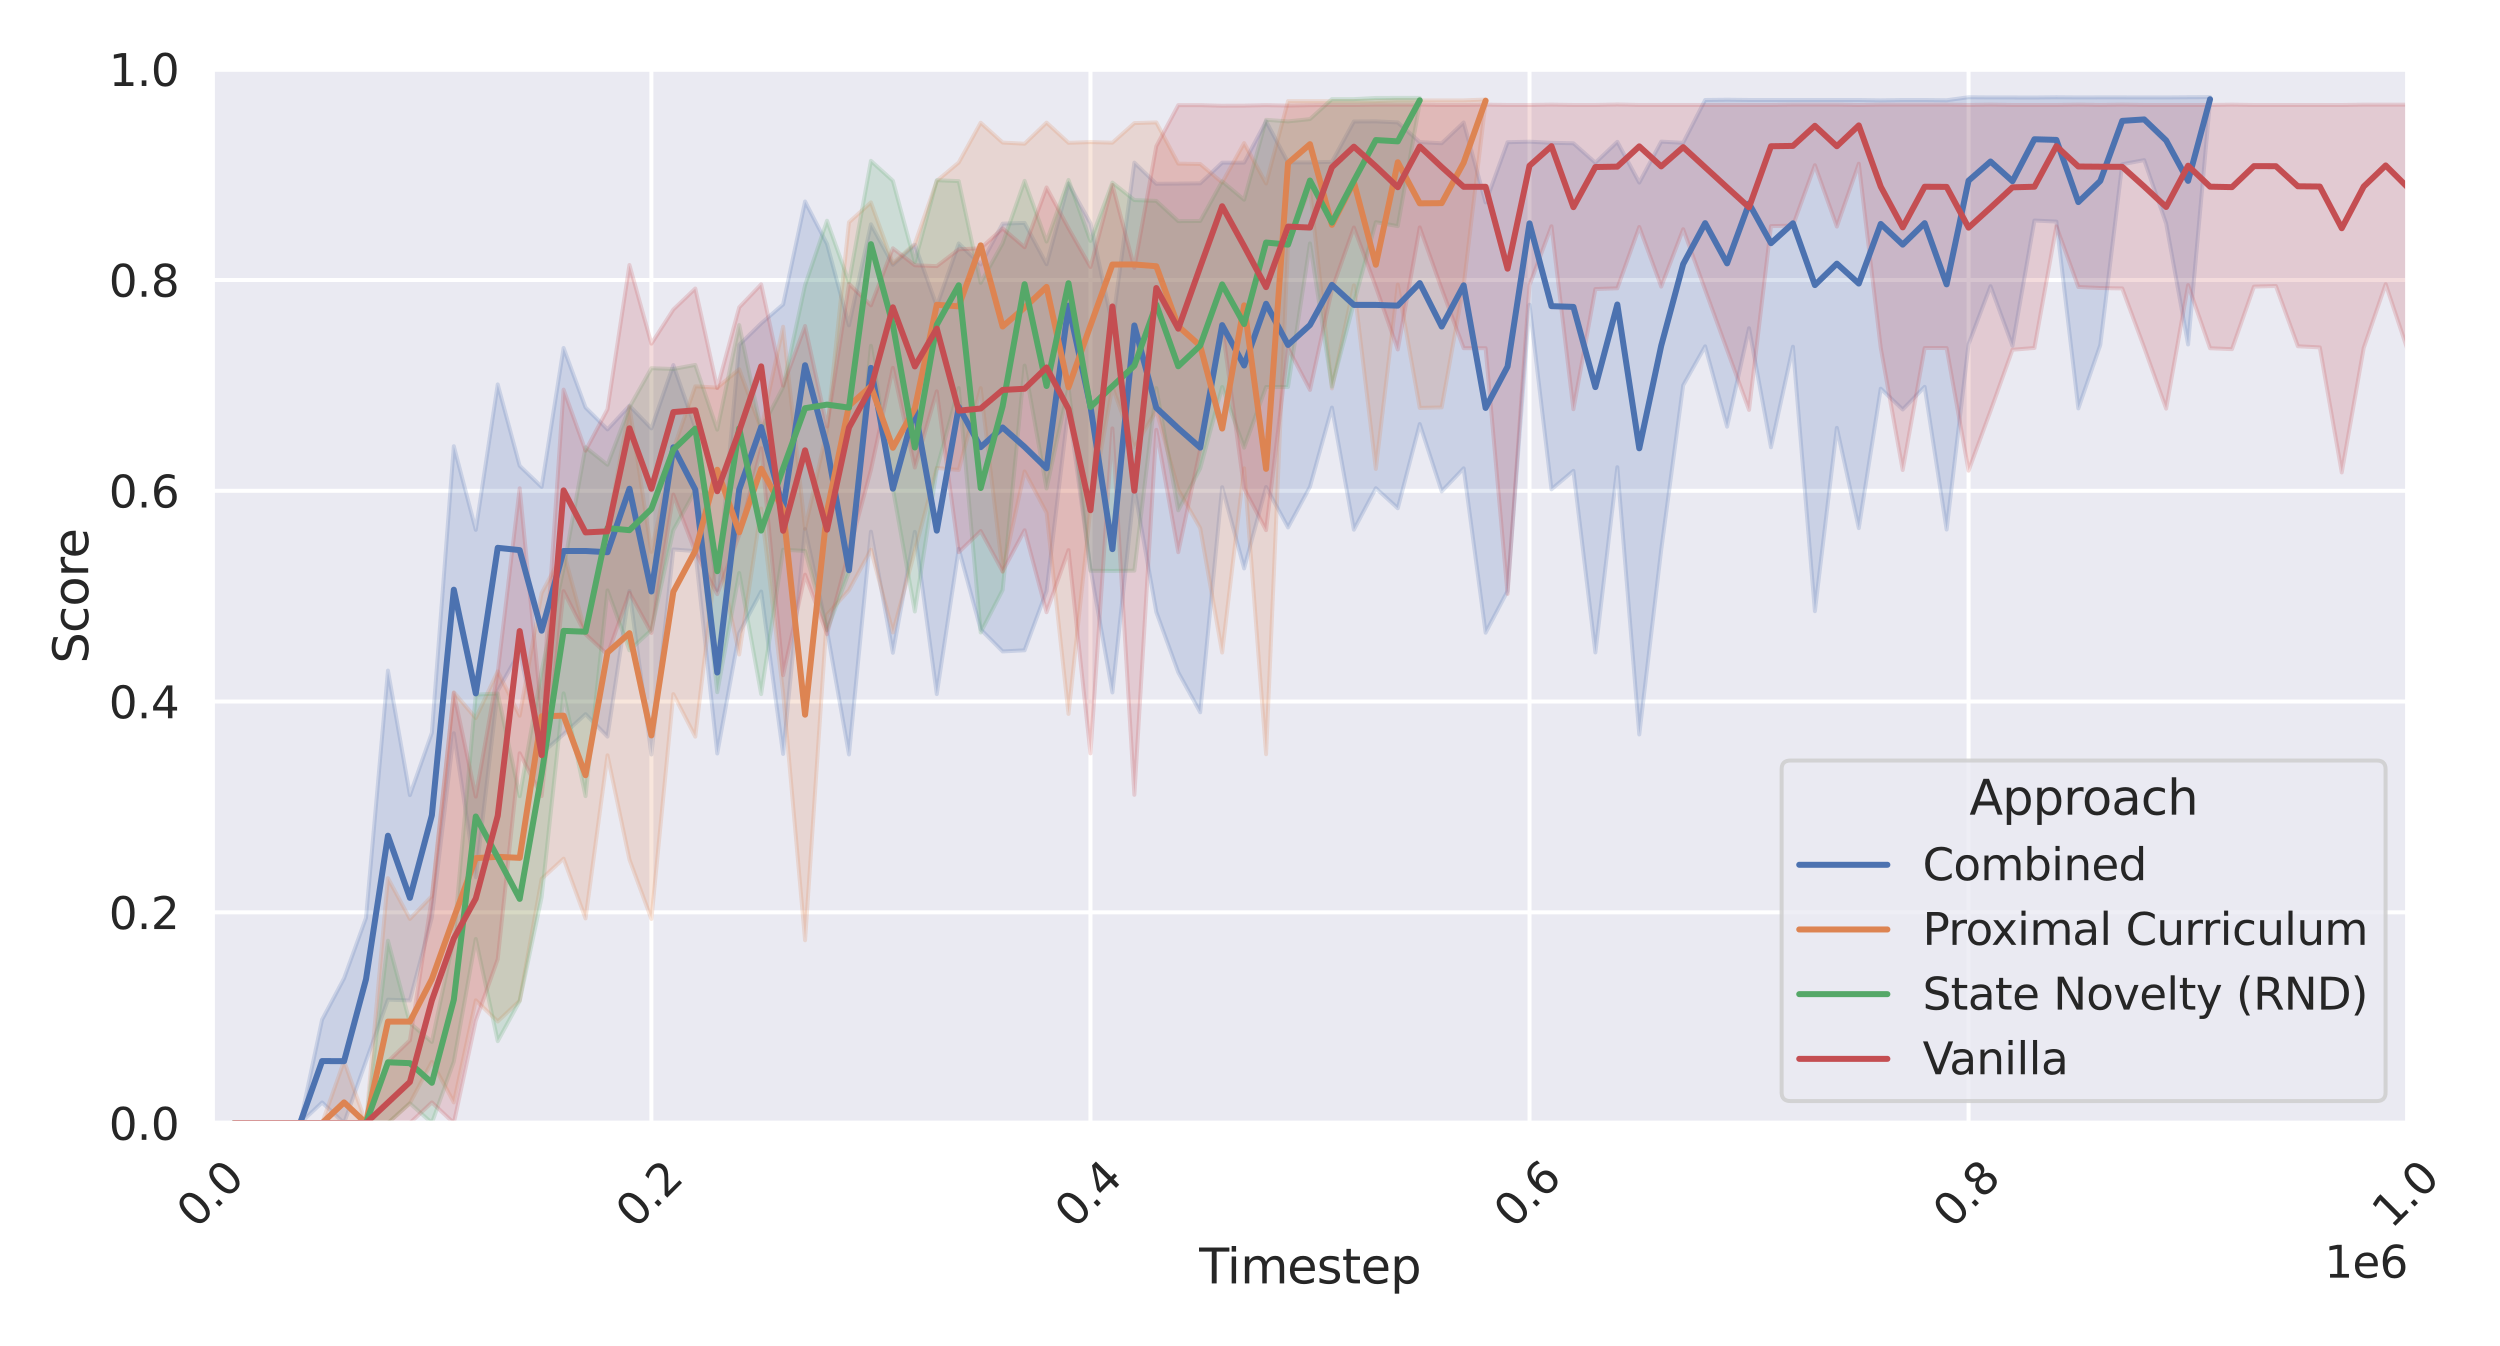 <?xml version="1.0" encoding="utf-8" standalone="no"?>
<!DOCTYPE svg PUBLIC "-//W3C//DTD SVG 1.1//EN"
  "http://www.w3.org/Graphics/SVG/1.1/DTD/svg11.dtd">
<svg xmlns:xlink="http://www.w3.org/1999/xlink" width="936pt" height="504pt" viewBox="0 0 936 504" xmlns="http://www.w3.org/2000/svg" version="1.1">
 <defs>
  <style type="text/css">*{stroke-linejoin: round; stroke-linecap: butt}</style>
 </defs>
 <g id="figure_1">
  <g id="patch_1">
   <path d="M 0 504 
L 936 504 
L 936 0 
L 0 0 
z
" style="fill: #ffffff"/>
  </g>
  <g id="axes_1">
   <g id="patch_2">
    <path d="M 79.5 420.488 
L 901.414 420.488 
L 901.414 25.92 
L 79.5 25.92 
z
" style="fill: #eaeaf2"/>
   </g>
   <g id="matplotlib.axis_1">
    <g id="xtick_1">
     <g id="line2d_1">
      <path d="M 79.5 420.488 
L 79.5 25.92 
" clip-path="url(#pef20a5afea)" style="fill: none; stroke: #ffffff; stroke-width: 1.5; stroke-linecap: round"/>
     </g>
     <g id="text_1">
      <!-- 0.0 -->
      <g style="fill: #262626" transform="translate(73.442 460.407) rotate(-45) scale(0.165 -0.165)">
       <defs>
        <path id="DejaVuSans-30" d="M 2034 4250 
Q 1547 4250 1301 3770 
Q 1056 3291 1056 2328 
Q 1056 1369 1301 889 
Q 1547 409 2034 409 
Q 2525 409 2770 889 
Q 3016 1369 3016 2328 
Q 3016 3291 2770 3770 
Q 2525 4250 2034 4250 
z
M 2034 4750 
Q 2819 4750 3233 4129 
Q 3647 3509 3647 2328 
Q 3647 1150 3233 529 
Q 2819 -91 2034 -91 
Q 1250 -91 836 529 
Q 422 1150 422 2328 
Q 422 3509 836 4129 
Q 1250 4750 2034 4750 
z
" transform="scale(0.016)"/>
        <path id="DejaVuSans-2e" d="M 684 794 
L 1344 794 
L 1344 0 
L 684 0 
L 684 794 
z
" transform="scale(0.016)"/>
       </defs>
       <use xlink:href="#DejaVuSans-30"/>
       <use xlink:href="#DejaVuSans-2e" x="63.623"/>
       <use xlink:href="#DejaVuSans-30" x="95.41"/>
      </g>
     </g>
    </g>
    <g id="xtick_2">
     <g id="line2d_2">
      <path d="M 243.883 420.488 
L 243.883 25.92 
" clip-path="url(#pef20a5afea)" style="fill: none; stroke: #ffffff; stroke-width: 1.5; stroke-linecap: round"/>
     </g>
     <g id="text_2">
      <!-- 0.2 -->
      <g style="fill: #262626" transform="translate(237.825 460.407) rotate(-45) scale(0.165 -0.165)">
       <defs>
        <path id="DejaVuSans-32" d="M 1228 531 
L 3431 531 
L 3431 0 
L 469 0 
L 469 531 
Q 828 903 1448 1529 
Q 2069 2156 2228 2338 
Q 2531 2678 2651 2914 
Q 2772 3150 2772 3378 
Q 2772 3750 2511 3984 
Q 2250 4219 1831 4219 
Q 1534 4219 1204 4116 
Q 875 4013 500 3803 
L 500 4441 
Q 881 4594 1212 4672 
Q 1544 4750 1819 4750 
Q 2544 4750 2975 4387 
Q 3406 4025 3406 3419 
Q 3406 3131 3298 2873 
Q 3191 2616 2906 2266 
Q 2828 2175 2409 1742 
Q 1991 1309 1228 531 
z
" transform="scale(0.016)"/>
       </defs>
       <use xlink:href="#DejaVuSans-30"/>
       <use xlink:href="#DejaVuSans-2e" x="63.623"/>
       <use xlink:href="#DejaVuSans-32" x="95.41"/>
      </g>
     </g>
    </g>
    <g id="xtick_3">
     <g id="line2d_3">
      <path d="M 408.266 420.488 
L 408.266 25.92 
" clip-path="url(#pef20a5afea)" style="fill: none; stroke: #ffffff; stroke-width: 1.5; stroke-linecap: round"/>
     </g>
     <g id="text_3">
      <!-- 0.4 -->
      <g style="fill: #262626" transform="translate(402.208 460.407) rotate(-45) scale(0.165 -0.165)">
       <defs>
        <path id="DejaVuSans-34" d="M 2419 4116 
L 825 1625 
L 2419 1625 
L 2419 4116 
z
M 2253 4666 
L 3047 4666 
L 3047 1625 
L 3713 1625 
L 3713 1100 
L 3047 1100 
L 3047 0 
L 2419 0 
L 2419 1100 
L 313 1100 
L 313 1709 
L 2253 4666 
z
" transform="scale(0.016)"/>
       </defs>
       <use xlink:href="#DejaVuSans-30"/>
       <use xlink:href="#DejaVuSans-2e" x="63.623"/>
       <use xlink:href="#DejaVuSans-34" x="95.41"/>
      </g>
     </g>
    </g>
    <g id="xtick_4">
     <g id="line2d_4">
      <path d="M 572.648 420.488 
L 572.648 25.92 
" clip-path="url(#pef20a5afea)" style="fill: none; stroke: #ffffff; stroke-width: 1.5; stroke-linecap: round"/>
     </g>
     <g id="text_4">
      <!-- 0.6 -->
      <g style="fill: #262626" transform="translate(566.59 460.407) rotate(-45) scale(0.165 -0.165)">
       <defs>
        <path id="DejaVuSans-36" d="M 2113 2584 
Q 1688 2584 1439 2293 
Q 1191 2003 1191 1497 
Q 1191 994 1439 701 
Q 1688 409 2113 409 
Q 2538 409 2786 701 
Q 3034 994 3034 1497 
Q 3034 2003 2786 2293 
Q 2538 2584 2113 2584 
z
M 3366 4563 
L 3366 3988 
Q 3128 4100 2886 4159 
Q 2644 4219 2406 4219 
Q 1781 4219 1451 3797 
Q 1122 3375 1075 2522 
Q 1259 2794 1537 2939 
Q 1816 3084 2150 3084 
Q 2853 3084 3261 2657 
Q 3669 2231 3669 1497 
Q 3669 778 3244 343 
Q 2819 -91 2113 -91 
Q 1303 -91 875 529 
Q 447 1150 447 2328 
Q 447 3434 972 4092 
Q 1497 4750 2381 4750 
Q 2619 4750 2861 4703 
Q 3103 4656 3366 4563 
z
" transform="scale(0.016)"/>
       </defs>
       <use xlink:href="#DejaVuSans-30"/>
       <use xlink:href="#DejaVuSans-2e" x="63.623"/>
       <use xlink:href="#DejaVuSans-36" x="95.41"/>
      </g>
     </g>
    </g>
    <g id="xtick_5">
     <g id="line2d_5">
      <path d="M 737.031 420.488 
L 737.031 25.92 
" clip-path="url(#pef20a5afea)" style="fill: none; stroke: #ffffff; stroke-width: 1.5; stroke-linecap: round"/>
     </g>
     <g id="text_5">
      <!-- 0.8 -->
      <g style="fill: #262626" transform="translate(730.973 460.407) rotate(-45) scale(0.165 -0.165)">
       <defs>
        <path id="DejaVuSans-38" d="M 2034 2216 
Q 1584 2216 1326 1975 
Q 1069 1734 1069 1313 
Q 1069 891 1326 650 
Q 1584 409 2034 409 
Q 2484 409 2743 651 
Q 3003 894 3003 1313 
Q 3003 1734 2745 1975 
Q 2488 2216 2034 2216 
z
M 1403 2484 
Q 997 2584 770 2862 
Q 544 3141 544 3541 
Q 544 4100 942 4425 
Q 1341 4750 2034 4750 
Q 2731 4750 3128 4425 
Q 3525 4100 3525 3541 
Q 3525 3141 3298 2862 
Q 3072 2584 2669 2484 
Q 3125 2378 3379 2068 
Q 3634 1759 3634 1313 
Q 3634 634 3220 271 
Q 2806 -91 2034 -91 
Q 1263 -91 848 271 
Q 434 634 434 1313 
Q 434 1759 690 2068 
Q 947 2378 1403 2484 
z
M 1172 3481 
Q 1172 3119 1398 2916 
Q 1625 2713 2034 2713 
Q 2441 2713 2670 2916 
Q 2900 3119 2900 3481 
Q 2900 3844 2670 4047 
Q 2441 4250 2034 4250 
Q 1625 4250 1398 4047 
Q 1172 3844 1172 3481 
z
" transform="scale(0.016)"/>
       </defs>
       <use xlink:href="#DejaVuSans-30"/>
       <use xlink:href="#DejaVuSans-2e" x="63.623"/>
       <use xlink:href="#DejaVuSans-38" x="95.41"/>
      </g>
     </g>
    </g>
    <g id="xtick_6">
     <g id="line2d_6">
      <path d="M 901.414 420.488 
L 901.414 25.92 
" clip-path="url(#pef20a5afea)" style="fill: none; stroke: #ffffff; stroke-width: 1.5; stroke-linecap: round"/>
     </g>
     <g id="text_6">
      <!-- 1.0 -->
      <g style="fill: #262626" transform="translate(895.356 460.407) rotate(-45) scale(0.165 -0.165)">
       <defs>
        <path id="DejaVuSans-31" d="M 794 531 
L 1825 531 
L 1825 4091 
L 703 3866 
L 703 4441 
L 1819 4666 
L 2450 4666 
L 2450 531 
L 3481 531 
L 3481 0 
L 794 0 
L 794 531 
z
" transform="scale(0.016)"/>
       </defs>
       <use xlink:href="#DejaVuSans-31"/>
       <use xlink:href="#DejaVuSans-2e" x="63.623"/>
       <use xlink:href="#DejaVuSans-30" x="95.41"/>
      </g>
     </g>
    </g>
    <g id="text_7">
     <!-- Timestep -->
     <g style="fill: #262626" transform="translate(448.968 480.511) scale(0.18 -0.18)">
      <defs>
       <path id="DejaVuSans-54" d="M -19 4666 
L 3928 4666 
L 3928 4134 
L 2272 4134 
L 2272 0 
L 1638 0 
L 1638 4134 
L -19 4134 
L -19 4666 
z
" transform="scale(0.016)"/>
       <path id="DejaVuSans-69" d="M 603 3500 
L 1178 3500 
L 1178 0 
L 603 0 
L 603 3500 
z
M 603 4863 
L 1178 4863 
L 1178 4134 
L 603 4134 
L 603 4863 
z
" transform="scale(0.016)"/>
       <path id="DejaVuSans-6d" d="M 3328 2828 
Q 3544 3216 3844 3400 
Q 4144 3584 4550 3584 
Q 5097 3584 5394 3201 
Q 5691 2819 5691 2113 
L 5691 0 
L 5113 0 
L 5113 2094 
Q 5113 2597 4934 2840 
Q 4756 3084 4391 3084 
Q 3944 3084 3684 2787 
Q 3425 2491 3425 1978 
L 3425 0 
L 2847 0 
L 2847 2094 
Q 2847 2600 2669 2842 
Q 2491 3084 2119 3084 
Q 1678 3084 1418 2786 
Q 1159 2488 1159 1978 
L 1159 0 
L 581 0 
L 581 3500 
L 1159 3500 
L 1159 2956 
Q 1356 3278 1631 3431 
Q 1906 3584 2284 3584 
Q 2666 3584 2933 3390 
Q 3200 3197 3328 2828 
z
" transform="scale(0.016)"/>
       <path id="DejaVuSans-65" d="M 3597 1894 
L 3597 1613 
L 953 1613 
Q 991 1019 1311 708 
Q 1631 397 2203 397 
Q 2534 397 2845 478 
Q 3156 559 3463 722 
L 3463 178 
Q 3153 47 2828 -22 
Q 2503 -91 2169 -91 
Q 1331 -91 842 396 
Q 353 884 353 1716 
Q 353 2575 817 3079 
Q 1281 3584 2069 3584 
Q 2775 3584 3186 3129 
Q 3597 2675 3597 1894 
z
M 3022 2063 
Q 3016 2534 2758 2815 
Q 2500 3097 2075 3097 
Q 1594 3097 1305 2825 
Q 1016 2553 972 2059 
L 3022 2063 
z
" transform="scale(0.016)"/>
       <path id="DejaVuSans-73" d="M 2834 3397 
L 2834 2853 
Q 2591 2978 2328 3040 
Q 2066 3103 1784 3103 
Q 1356 3103 1142 2972 
Q 928 2841 928 2578 
Q 928 2378 1081 2264 
Q 1234 2150 1697 2047 
L 1894 2003 
Q 2506 1872 2764 1633 
Q 3022 1394 3022 966 
Q 3022 478 2636 193 
Q 2250 -91 1575 -91 
Q 1294 -91 989 -36 
Q 684 19 347 128 
L 347 722 
Q 666 556 975 473 
Q 1284 391 1588 391 
Q 1994 391 2212 530 
Q 2431 669 2431 922 
Q 2431 1156 2273 1281 
Q 2116 1406 1581 1522 
L 1381 1569 
Q 847 1681 609 1914 
Q 372 2147 372 2553 
Q 372 3047 722 3315 
Q 1072 3584 1716 3584 
Q 2034 3584 2315 3537 
Q 2597 3491 2834 3397 
z
" transform="scale(0.016)"/>
       <path id="DejaVuSans-74" d="M 1172 4494 
L 1172 3500 
L 2356 3500 
L 2356 3053 
L 1172 3053 
L 1172 1153 
Q 1172 725 1289 603 
Q 1406 481 1766 481 
L 2356 481 
L 2356 0 
L 1766 0 
Q 1100 0 847 248 
Q 594 497 594 1153 
L 594 3053 
L 172 3053 
L 172 3500 
L 594 3500 
L 594 4494 
L 1172 4494 
z
" transform="scale(0.016)"/>
       <path id="DejaVuSans-70" d="M 1159 525 
L 1159 -1331 
L 581 -1331 
L 581 3500 
L 1159 3500 
L 1159 2969 
Q 1341 3281 1617 3432 
Q 1894 3584 2278 3584 
Q 2916 3584 3314 3078 
Q 3713 2572 3713 1747 
Q 3713 922 3314 415 
Q 2916 -91 2278 -91 
Q 1894 -91 1617 61 
Q 1341 213 1159 525 
z
M 3116 1747 
Q 3116 2381 2855 2742 
Q 2594 3103 2138 3103 
Q 1681 3103 1420 2742 
Q 1159 2381 1159 1747 
Q 1159 1113 1420 752 
Q 1681 391 2138 391 
Q 2594 391 2855 752 
Q 3116 1113 3116 1747 
z
" transform="scale(0.016)"/>
      </defs>
      <use xlink:href="#DejaVuSans-54"/>
      <use xlink:href="#DejaVuSans-69" x="57.959"/>
      <use xlink:href="#DejaVuSans-6d" x="85.742"/>
      <use xlink:href="#DejaVuSans-65" x="183.154"/>
      <use xlink:href="#DejaVuSans-73" x="244.678"/>
      <use xlink:href="#DejaVuSans-74" x="296.777"/>
      <use xlink:href="#DejaVuSans-65" x="335.986"/>
      <use xlink:href="#DejaVuSans-70" x="397.51"/>
     </g>
    </g>
    <g id="text_8">
     <!-- 1e6 -->
     <g style="fill: #262626" transform="translate(870.265 478.371) scale(0.165 -0.165)">
      <use xlink:href="#DejaVuSans-31"/>
      <use xlink:href="#DejaVuSans-65" x="63.623"/>
      <use xlink:href="#DejaVuSans-36" x="125.146"/>
     </g>
    </g>
   </g>
   <g id="matplotlib.axis_2">
    <g id="ytick_1">
     <g id="line2d_7">
      <path d="M 79.5 420.488 
L 901.414 420.488 
" clip-path="url(#pef20a5afea)" style="fill: none; stroke: #ffffff; stroke-width: 1.5; stroke-linecap: round"/>
     </g>
     <g id="text_9">
      <!-- 0.0 -->
      <g style="fill: #262626" transform="translate(40.76 426.756) scale(0.165 -0.165)">
       <use xlink:href="#DejaVuSans-30"/>
       <use xlink:href="#DejaVuSans-2e" x="63.623"/>
       <use xlink:href="#DejaVuSans-30" x="95.41"/>
      </g>
     </g>
    </g>
    <g id="ytick_2">
     <g id="line2d_8">
      <path d="M 79.5 341.574 
L 901.414 341.574 
" clip-path="url(#pef20a5afea)" style="fill: none; stroke: #ffffff; stroke-width: 1.5; stroke-linecap: round"/>
     </g>
     <g id="text_10">
      <!-- 0.2 -->
      <g style="fill: #262626" transform="translate(40.76 347.843) scale(0.165 -0.165)">
       <use xlink:href="#DejaVuSans-30"/>
       <use xlink:href="#DejaVuSans-2e" x="63.623"/>
       <use xlink:href="#DejaVuSans-32" x="95.41"/>
      </g>
     </g>
    </g>
    <g id="ytick_3">
     <g id="line2d_9">
      <path d="M 79.5 262.661 
L 901.414 262.661 
" clip-path="url(#pef20a5afea)" style="fill: none; stroke: #ffffff; stroke-width: 1.5; stroke-linecap: round"/>
     </g>
     <g id="text_11">
      <!-- 0.4 -->
      <g style="fill: #262626" transform="translate(40.76 268.929) scale(0.165 -0.165)">
       <use xlink:href="#DejaVuSans-30"/>
       <use xlink:href="#DejaVuSans-2e" x="63.623"/>
       <use xlink:href="#DejaVuSans-34" x="95.41"/>
      </g>
     </g>
    </g>
    <g id="ytick_4">
     <g id="line2d_10">
      <path d="M 79.5 183.747 
L 901.414 183.747 
" clip-path="url(#pef20a5afea)" style="fill: none; stroke: #ffffff; stroke-width: 1.5; stroke-linecap: round"/>
     </g>
     <g id="text_12">
      <!-- 0.6 -->
      <g style="fill: #262626" transform="translate(40.76 190.016) scale(0.165 -0.165)">
       <use xlink:href="#DejaVuSans-30"/>
       <use xlink:href="#DejaVuSans-2e" x="63.623"/>
       <use xlink:href="#DejaVuSans-36" x="95.41"/>
      </g>
     </g>
    </g>
    <g id="ytick_5">
     <g id="line2d_11">
      <path d="M 79.5 104.834 
L 901.414 104.834 
" clip-path="url(#pef20a5afea)" style="fill: none; stroke: #ffffff; stroke-width: 1.5; stroke-linecap: round"/>
     </g>
     <g id="text_13">
      <!-- 0.8 -->
      <g style="fill: #262626" transform="translate(40.76 111.102) scale(0.165 -0.165)">
       <use xlink:href="#DejaVuSans-30"/>
       <use xlink:href="#DejaVuSans-2e" x="63.623"/>
       <use xlink:href="#DejaVuSans-38" x="95.41"/>
      </g>
     </g>
    </g>
    <g id="ytick_6">
     <g id="line2d_12">
      <path d="M 79.5 25.92 
L 901.414 25.92 
" clip-path="url(#pef20a5afea)" style="fill: none; stroke: #ffffff; stroke-width: 1.5; stroke-linecap: round"/>
     </g>
     <g id="text_14">
      <!-- 1.0 -->
      <g style="fill: #262626" transform="translate(40.76 32.189) scale(0.165 -0.165)">
       <use xlink:href="#DejaVuSans-31"/>
       <use xlink:href="#DejaVuSans-2e" x="63.623"/>
       <use xlink:href="#DejaVuSans-30" x="95.41"/>
      </g>
     </g>
    </g>
    <g id="text_15">
     <!-- Score -->
     <g style="fill: #262626" transform="translate(33.016 248.408) rotate(-90) scale(0.18 -0.18)">
      <defs>
       <path id="DejaVuSans-53" d="M 3425 4513 
L 3425 3897 
Q 3066 4069 2747 4153 
Q 2428 4238 2131 4238 
Q 1616 4238 1336 4038 
Q 1056 3838 1056 3469 
Q 1056 3159 1242 3001 
Q 1428 2844 1947 2747 
L 2328 2669 
Q 3034 2534 3370 2195 
Q 3706 1856 3706 1288 
Q 3706 609 3251 259 
Q 2797 -91 1919 -91 
Q 1588 -91 1214 -16 
Q 841 59 441 206 
L 441 856 
Q 825 641 1194 531 
Q 1563 422 1919 422 
Q 2459 422 2753 634 
Q 3047 847 3047 1241 
Q 3047 1584 2836 1778 
Q 2625 1972 2144 2069 
L 1759 2144 
Q 1053 2284 737 2584 
Q 422 2884 422 3419 
Q 422 4038 858 4394 
Q 1294 4750 2059 4750 
Q 2388 4750 2728 4690 
Q 3069 4631 3425 4513 
z
" transform="scale(0.016)"/>
       <path id="DejaVuSans-63" d="M 3122 3366 
L 3122 2828 
Q 2878 2963 2633 3030 
Q 2388 3097 2138 3097 
Q 1578 3097 1268 2742 
Q 959 2388 959 1747 
Q 959 1106 1268 751 
Q 1578 397 2138 397 
Q 2388 397 2633 464 
Q 2878 531 3122 666 
L 3122 134 
Q 2881 22 2623 -34 
Q 2366 -91 2075 -91 
Q 1284 -91 818 406 
Q 353 903 353 1747 
Q 353 2603 823 3093 
Q 1294 3584 2113 3584 
Q 2378 3584 2631 3529 
Q 2884 3475 3122 3366 
z
" transform="scale(0.016)"/>
       <path id="DejaVuSans-6f" d="M 1959 3097 
Q 1497 3097 1228 2736 
Q 959 2375 959 1747 
Q 959 1119 1226 758 
Q 1494 397 1959 397 
Q 2419 397 2687 759 
Q 2956 1122 2956 1747 
Q 2956 2369 2687 2733 
Q 2419 3097 1959 3097 
z
M 1959 3584 
Q 2709 3584 3137 3096 
Q 3566 2609 3566 1747 
Q 3566 888 3137 398 
Q 2709 -91 1959 -91 
Q 1206 -91 779 398 
Q 353 888 353 1747 
Q 353 2609 779 3096 
Q 1206 3584 1959 3584 
z
" transform="scale(0.016)"/>
       <path id="DejaVuSans-72" d="M 2631 2963 
Q 2534 3019 2420 3045 
Q 2306 3072 2169 3072 
Q 1681 3072 1420 2755 
Q 1159 2438 1159 1844 
L 1159 0 
L 581 0 
L 581 3500 
L 1159 3500 
L 1159 2956 
Q 1341 3275 1631 3429 
Q 1922 3584 2338 3584 
Q 2397 3584 2469 3576 
Q 2541 3569 2628 3553 
L 2631 2963 
z
" transform="scale(0.016)"/>
      </defs>
      <use xlink:href="#DejaVuSans-53"/>
      <use xlink:href="#DejaVuSans-63" x="63.477"/>
      <use xlink:href="#DejaVuSans-6f" x="118.457"/>
      <use xlink:href="#DejaVuSans-72" x="179.639"/>
      <use xlink:href="#DejaVuSans-65" x="218.502"/>
     </g>
    </g>
   </g>
   <g id="PolyCollection_1">
    <defs>
     <path id="m7eee61599c" d="M 87.719 -83.512 
L 87.719 -83.512 
L 95.938 -83.512 
L 104.157 -83.512 
L 112.377 -83.512 
L 120.596 -91.231 
L 128.815 -83.512 
L 137.034 -106.718 
L 145.253 -129.722 
L 153.472 -129.43 
L 161.691 -160.526 
L 169.911 -229.478 
L 178.13 -175.595 
L 186.349 -245.334 
L 194.568 -260.032 
L 202.787 -221.932 
L 211.006 -229.108 
L 219.225 -236.605 
L 227.444 -228.22 
L 235.664 -282.751 
L 243.883 -221.512 
L 252.102 -298.281 
L 260.321 -297.663 
L 268.54 -221.901 
L 276.759 -266.986 
L 284.978 -282.522 
L 293.198 -221.71 
L 301.417 -305.95 
L 309.636 -267.997 
L 317.855 -221.537 
L 326.074 -304.939 
L 334.293 -259.588 
L 342.512 -304.864 
L 350.732 -244.126 
L 358.951 -298.527 
L 367.17 -268.343 
L 375.389 -260.099 
L 383.608 -260.525 
L 391.827 -282.67 
L 400.046 -351.399 
L 408.266 -291.03 
L 416.485 -244.743 
L 424.704 -321.19 
L 432.923 -274.853 
L 441.142 -252.264 
L 449.361 -237.32 
L 457.58 -321.585 
L 465.799 -291.178 
L 474.019 -321.659 
L 482.238 -306.517 
L 490.457 -321.752 
L 498.676 -351.399 
L 506.895 -305.679 
L 515.114 -321.215 
L 523.333 -313.709 
L 531.553 -345.234 
L 539.772 -320.031 
L 547.991 -328.662 
L 556.21 -267.11 
L 564.429 -282.711 
L 572.648 -389.919 
L 580.867 -320.796 
L 589.087 -327.725 
L 597.306 -259.712 
L 605.525 -329.081 
L 613.744 -229.009 
L 621.963 -298.182 
L 630.182 -359.734 
L 638.401 -374.333 
L 646.621 -344.248 
L 654.84 -381.115 
L 663.059 -336.529 
L 671.278 -374.185 
L 679.497 -275.174 
L 687.716 -343.811 
L 695.935 -306.265 
L 704.154 -358.477 
L 712.374 -350.684 
L 720.593 -359.167 
L 728.812 -305.728 
L 737.031 -375.123 
L 745.25 -396.848 
L 753.469 -374.531 
L 761.688 -421.435 
L 769.908 -421.04 
L 778.127 -351.079 
L 786.346 -374.827 
L 794.565 -442.495 
L 802.784 -444.049 
L 811.003 -420.323 
L 819.222 -375.024 
L 827.442 -466.07 
L 827.442 -467.649 
L 827.442 -467.649 
L 819.222 -467.599 
L 811.003 -467.526 
L 802.784 -467.525 
L 794.565 -467.55 
L 786.346 -467.551 
L 778.127 -467.525 
L 769.908 -467.599 
L 761.688 -467.501 
L 753.469 -467.525 
L 745.25 -467.525 
L 737.031 -467.599 
L 728.812 -466.467 
L 720.593 -466.564 
L 712.374 -466.564 
L 704.154 -466.44 
L 695.935 -466.564 
L 687.716 -466.564 
L 679.497 -466.564 
L 671.278 -466.564 
L 663.059 -466.564 
L 654.84 -466.564 
L 646.621 -466.662 
L 638.401 -466.564 
L 630.182 -450.534 
L 621.963 -450.978 
L 613.744 -435.639 
L 605.525 -450.904 
L 597.306 -443.087 
L 589.087 -450.362 
L 580.867 -450.534 
L 572.648 -450.953 
L 564.429 -450.756 
L 556.21 -428.202 
L 547.991 -458.154 
L 539.772 -450.365 
L 531.553 -450.806 
L 523.333 -458.179 
L 515.114 -458.574 
L 506.895 -458.524 
L 498.676 -443.407 
L 490.457 -443.21 
L 482.238 -443.185 
L 474.019 -458.598 
L 465.799 -443.136 
L 457.58 -443.111 
L 449.361 -435.368 
L 441.142 -435.269 
L 432.923 -435.195 
L 424.704 -443.111 
L 416.485 -382.348 
L 408.266 -420.448 
L 400.046 -435.294 
L 391.827 -405.085 
L 383.608 -420.547 
L 375.389 -420.276 
L 367.17 -404.986 
L 358.951 -412.856 
L 350.732 -389.475 
L 342.512 -412.336 
L 334.293 -404.888 
L 326.074 -420.029 
L 317.855 -382.2 
L 309.636 -412.656 
L 301.417 -428.562 
L 293.198 -390.042 
L 284.978 -382.931 
L 276.759 -374.901 
L 268.54 -283.114 
L 260.321 -343.804 
L 252.102 -367.33 
L 243.883 -343.582 
L 235.664 -352.114 
L 227.444 -343.237 
L 219.225 -351.424 
L 211.006 -373.717 
L 202.787 -321.708 
L 194.568 -329.601 
L 186.349 -360.08 
L 178.13 -305.629 
L 169.911 -336.948 
L 161.691 -229.65 
L 153.472 -206.297 
L 145.253 -252.94 
L 137.034 -160.379 
L 128.815 -137.716 
L 120.596 -122.254 
L 112.377 -83.512 
L 104.157 -83.512 
L 95.938 -83.512 
L 87.719 -83.512 
z
" style="stroke: #4c72b0; stroke-opacity: 0.2; stroke-width: 1.5"/>
    </defs>
    <g clip-path="url(#pef20a5afea)">
     <use xlink:href="#m7eee61599c" x="0" y="504" style="fill: #4c72b0; fill-opacity: 0.2; stroke: #4c72b0; stroke-opacity: 0.2; stroke-width: 1.5"/>
    </g>
   </g>
   <g id="PolyCollection_2">
    <defs>
     <path id="m626b9d0bfd" d="M 87.719 -83.512 
L 87.719 -83.512 
L 95.938 -83.512 
L 104.157 -83.512 
L 112.377 -83.512 
L 120.596 -83.512 
L 128.815 -83.512 
L 137.034 -83.512 
L 145.253 -83.512 
L 153.472 -90.985 
L 161.691 -106.471 
L 169.911 -91.256 
L 178.13 -129.48 
L 186.349 -121.564 
L 194.568 -129.328 
L 202.787 -174.953 
L 211.006 -182.524 
L 219.225 -160.133 
L 227.444 -221.217 
L 235.664 -182.204 
L 243.883 -159.935 
L 252.102 -244.126 
L 260.321 -228.195 
L 268.54 -297.541 
L 276.759 -258.96 
L 284.978 -313.619 
L 293.198 -244.619 
L 301.417 -151.97 
L 309.636 -273.891 
L 317.855 -283.04 
L 326.074 -298.182 
L 334.293 -267.208 
L 342.512 -297.664 
L 350.732 -328.786 
L 358.951 -328.046 
L 367.17 -358.674 
L 375.389 -289.871 
L 383.608 -327.503 
L 391.827 -312.016 
L 400.046 -236.698 
L 408.266 -313.447 
L 416.485 -359.118 
L 424.704 -336.381 
L 432.923 -350.339 
L 441.142 -320.623 
L 449.361 -306.246 
L 457.58 -259.687 
L 465.799 -328.687 
L 474.019 -221.611 
L 482.238 -412.508 
L 490.457 -433.371 
L 498.676 -358.551 
L 506.895 -397.167 
L 515.114 -328.416 
L 523.333 -397.44 
L 531.553 -351.275 
L 539.772 -351.473 
L 547.991 -397.115 
L 556.21 -465.725 
L 556.21 -466.736 
L 556.21 -466.736 
L 547.991 -466.416 
L 539.772 -466.416 
L 531.553 -466.416 
L 523.333 -466.416 
L 515.114 -466.144 
L 506.895 -466.144 
L 498.676 -466.144 
L 490.457 -466.144 
L 482.238 -466.144 
L 474.019 -435.324 
L 465.799 -450.436 
L 457.58 -435.664 
L 449.361 -442.594 
L 441.142 -442.742 
L 432.923 -458.179 
L 424.704 -457.908 
L 416.485 -450.584 
L 408.266 -450.806 
L 400.046 -450.534 
L 391.827 -458.105 
L 383.608 -450.189 
L 375.389 -450.633 
L 367.17 -458.056 
L 358.951 -443.161 
L 350.732 -436.281 
L 342.512 -412.73 
L 334.293 -405.514 
L 326.074 -428.217 
L 317.855 -420.795 
L 309.636 -343.064 
L 301.417 -306.029 
L 293.198 -381.682 
L 284.978 -343.409 
L 276.759 -365.766 
L 268.54 -358.871 
L 260.321 -359.364 
L 252.102 -335.74 
L 243.883 -297.393 
L 235.664 -351.67 
L 227.444 -305.876 
L 219.225 -267.011 
L 211.006 -297.393 
L 202.787 -281.931 
L 194.568 -236.041 
L 186.349 -252.634 
L 178.13 -235.134 
L 169.911 -244.817 
L 161.691 -168.517 
L 153.472 -159.96 
L 145.253 -175.215 
L 137.034 -83.512 
L 128.815 -106.743 
L 120.596 -83.512 
L 112.377 -83.512 
L 104.157 -83.512 
L 95.938 -83.512 
L 87.719 -83.512 
z
" style="stroke: #dd8452; stroke-opacity: 0.2; stroke-width: 1.5"/>
    </defs>
    <g clip-path="url(#pef20a5afea)">
     <use xlink:href="#m626b9d0bfd" x="0" y="504" style="fill: #dd8452; fill-opacity: 0.2; stroke: #dd8452; stroke-opacity: 0.2; stroke-width: 1.5"/>
    </g>
   </g>
   <g id="PolyCollection_3">
    <defs>
     <path id="mb5feccb951" d="M 87.719 -83.512 
L 87.719 -83.512 
L 95.938 -83.512 
L 104.157 -83.512 
L 112.377 -83.512 
L 120.596 -83.512 
L 128.815 -83.512 
L 137.034 -83.512 
L 145.253 -83.512 
L 153.472 -90.911 
L 161.691 -83.512 
L 169.911 -106.545 
L 178.13 -152.463 
L 186.349 -114.19 
L 194.568 -129.184 
L 202.787 -168.073 
L 211.006 -244.397 
L 219.225 -205.927 
L 227.444 -282.966 
L 235.664 -260.501 
L 243.883 -268.096 
L 252.102 -305.457 
L 260.321 -320.376 
L 268.54 -244.839 
L 276.759 -289.452 
L 284.978 -244.126 
L 293.198 -298.182 
L 301.417 -297.738 
L 309.636 -268.047 
L 317.855 -289.822 
L 326.074 -374.531 
L 334.293 -321.067 
L 342.512 -275.05 
L 350.732 -328.317 
L 358.951 -358.723 
L 367.17 -267.184 
L 375.389 -283.09 
L 383.608 -367.133 
L 391.827 -321.091 
L 400.046 -358.97 
L 408.266 -290.315 
L 416.485 -290.241 
L 424.704 -290.34 
L 432.923 -358.699 
L 441.142 -312.929 
L 449.361 -328.662 
L 457.58 -359.118 
L 465.799 -336.381 
L 474.019 -359.118 
L 482.238 -359.118 
L 490.457 -412.878 
L 498.676 -359.266 
L 506.895 -390.506 
L 515.114 -420.818 
L 523.333 -419.339 
L 531.553 -465.429 
L 531.553 -467.353 
L 531.553 -467.353 
L 523.333 -467.353 
L 515.114 -467.329 
L 506.895 -466.884 
L 498.676 -466.884 
L 490.457 -459.412 
L 482.238 -458.549 
L 474.019 -459.141 
L 465.799 -429.228 
L 457.58 -436.108 
L 449.361 -421.262 
L 441.142 -421.213 
L 432.923 -428.788 
L 424.704 -429.093 
L 416.485 -435.639 
L 408.266 -413.82 
L 400.046 -436.626 
L 391.827 -413.568 
L 383.608 -436.281 
L 375.389 -412.927 
L 367.17 -398.106 
L 358.951 -436.187 
L 350.732 -436.527 
L 342.512 -405.899 
L 334.293 -436.33 
L 326.074 -443.785 
L 317.855 -398.336 
L 309.636 -421.363 
L 301.417 -397.22 
L 293.198 -359.093 
L 284.978 -343.311 
L 276.759 -382.299 
L 268.54 -343.138 
L 260.321 -367.379 
L 252.102 -365.85 
L 243.883 -366.146 
L 235.664 -351.572 
L 227.444 -329.994 
L 219.225 -336.554 
L 211.006 -291.203 
L 202.787 -252.807 
L 194.568 -205.902 
L 186.349 -244.348 
L 178.13 -243.929 
L 169.911 -152.71 
L 161.691 -113.894 
L 153.472 -120.996 
L 145.253 -151.797 
L 137.034 -83.512 
L 128.815 -83.512 
L 120.596 -83.512 
L 112.377 -83.512 
L 104.157 -83.512 
L 95.938 -83.512 
L 87.719 -83.512 
z
" style="stroke: #55a868; stroke-opacity: 0.2; stroke-width: 1.5"/>
    </defs>
    <g clip-path="url(#pef20a5afea)">
     <use xlink:href="#mb5feccb951" x="0" y="504" style="fill: #55a868; fill-opacity: 0.2; stroke: #55a868; stroke-opacity: 0.2; stroke-width: 1.5"/>
    </g>
   </g>
   <g id="PolyCollection_4">
    <defs>
     <path id="m2ba251b57b" d="M 87.719 -83.512 
L 87.719 -83.512 
L 95.938 -83.512 
L 104.157 -83.512 
L 112.377 -83.512 
L 120.596 -83.512 
L 128.815 -83.512 
L 137.034 -83.512 
L 145.253 -83.512 
L 153.472 -83.512 
L 161.691 -91.256 
L 169.911 -83.512 
L 178.13 -121.835 
L 186.349 -144.892 
L 194.568 -221.981 
L 202.787 -205.949 
L 211.006 -282.67 
L 219.225 -266.542 
L 227.444 -258.898 
L 235.664 -282.103 
L 243.883 -267.036 
L 252.102 -318.844 
L 260.321 -297.319 
L 268.54 -281.536 
L 276.759 -303.681 
L 284.978 -336.184 
L 293.198 -251.204 
L 301.417 -288.836 
L 309.636 -266.542 
L 317.855 -297.491 
L 326.074 -328.046 
L 334.293 -366.269 
L 342.512 -328.958 
L 350.732 -357.49 
L 358.951 -297.245 
L 367.17 -305.185 
L 375.389 -290.069 
L 383.608 -305.481 
L 391.827 -274.779 
L 400.046 -298.033 
L 408.266 -221.932 
L 416.485 -343.606 
L 424.704 -206.42 
L 432.923 -343.064 
L 441.142 -297.245 
L 449.361 -335.784 
L 457.58 -381.948 
L 465.799 -321.067 
L 474.019 -305.506 
L 482.238 -373.692 
L 490.457 -358.004 
L 498.676 -395.566 
L 506.895 -418.821 
L 515.114 -396.602 
L 523.333 -373.15 
L 531.553 -418.87 
L 539.772 -395.837 
L 547.991 -373.642 
L 556.21 -373.643 
L 564.429 -281.635 
L 572.648 -397.268 
L 580.867 -419.288 
L 589.087 -350.781 
L 597.306 -395.788 
L 605.525 -396.059 
L 613.744 -419.018 
L 621.963 -396.697 
L 630.182 -418.18 
L 638.401 -395.492 
L 646.621 -372.977 
L 654.84 -350.511 
L 663.059 -419.339 
L 671.278 -419.536 
L 679.497 -442.15 
L 687.716 -419.163 
L 695.935 -442.717 
L 704.154 -373.742 
L 712.374 -328.021 
L 720.593 -373.717 
L 728.812 -373.692 
L 737.031 -327.774 
L 745.25 -350.141 
L 753.469 -373.051 
L 761.688 -373.717 
L 769.908 -419.24 
L 778.127 -396.552 
L 786.346 -396.158 
L 794.565 -396.01 
L 802.784 -373.886 
L 811.003 -351.005 
L 819.222 -397.268 
L 827.442 -373.618 
L 835.661 -373.273 
L 843.88 -396.699 
L 852.099 -396.919 
L 860.318 -374.358 
L 868.537 -373.939 
L 876.756 -327.109 
L 884.975 -373.717 
L 893.195 -397.613 
L 901.414 -373.002 
L 901.414 -464.813 
L 901.414 -464.813 
L 893.195 -464.813 
L 884.975 -464.813 
L 876.756 -464.689 
L 868.537 -464.692 
L 860.318 -464.689 
L 852.099 -464.689 
L 843.88 -464.689 
L 835.661 -464.813 
L 827.442 -464.692 
L 819.222 -464.689 
L 811.003 -464.689 
L 802.784 -464.689 
L 794.565 -464.813 
L 786.346 -464.689 
L 778.127 -464.813 
L 769.908 -464.689 
L 761.688 -464.689 
L 753.469 -464.689 
L 745.25 -464.813 
L 737.031 -464.689 
L 728.812 -464.813 
L 720.593 -464.813 
L 712.374 -464.813 
L 704.154 -464.813 
L 695.935 -464.689 
L 687.716 -464.813 
L 679.497 -464.813 
L 671.278 -464.813 
L 663.059 -464.689 
L 654.84 -464.689 
L 646.621 -464.689 
L 638.401 -464.692 
L 630.182 -464.689 
L 621.963 -464.689 
L 613.744 -464.689 
L 605.525 -464.862 
L 597.306 -464.689 
L 589.087 -464.689 
L 580.867 -464.813 
L 572.648 -464.689 
L 564.429 -464.689 
L 556.21 -464.813 
L 547.991 -464.689 
L 539.772 -464.689 
L 531.553 -464.813 
L 523.333 -464.813 
L 515.114 -464.813 
L 506.895 -464.689 
L 498.676 -464.689 
L 490.457 -464.64 
L 482.238 -464.469 
L 474.019 -464.64 
L 465.799 -464.467 
L 457.58 -464.418 
L 449.361 -464.64 
L 441.142 -464.64 
L 432.923 -449.252 
L 424.704 -403.714 
L 416.485 -434.776 
L 408.266 -404.025 
L 400.046 -418.551 
L 391.827 -433.814 
L 383.608 -411.423 
L 375.389 -418.476 
L 367.17 -411.053 
L 358.951 -410.658 
L 350.732 -404.37 
L 342.512 -404.666 
L 334.293 -411.053 
L 326.074 -389.672 
L 317.855 -397.712 
L 309.636 -344.297 
L 301.417 -381.957 
L 293.198 -359.586 
L 284.978 -397.564 
L 276.759 -388.932 
L 268.54 -358.699 
L 260.321 -395.985 
L 252.102 -388.119 
L 243.883 -375.32 
L 235.664 -404.789 
L 227.444 -350.783 
L 219.225 -335.271 
L 211.006 -358.131 
L 202.787 -236.58 
L 194.568 -321.194 
L 186.349 -252.314 
L 178.13 -205.754 
L 169.911 -244.57 
L 161.691 -167.802 
L 153.472 -114.511 
L 145.253 -106.595 
L 137.034 -83.512 
L 128.815 -83.512 
L 120.596 -83.512 
L 112.377 -83.512 
L 104.157 -83.512 
L 95.938 -83.512 
L 87.719 -83.512 
z
" style="stroke: #c44e52; stroke-opacity: 0.2; stroke-width: 1.5"/>
    </defs>
    <g clip-path="url(#pef20a5afea)">
     <use xlink:href="#m2ba251b57b" x="0" y="504" style="fill: #c44e52; fill-opacity: 0.2; stroke: #c44e52; stroke-opacity: 0.2; stroke-width: 1.5"/>
    </g>
   </g>
   <g id="line2d_13">
    <path d="M 87.719 420.488 
L 95.938 420.488 
L 104.157 420.488 
L 112.377 420.488 
L 120.596 397.257 
L 128.815 397.307 
L 137.034 366.629 
L 145.253 312.894 
L 153.472 336.149 
L 161.691 305.225 
L 169.911 220.787 
L 178.13 259.603 
L 186.349 205.103 
L 194.568 205.966 
L 202.787 236.126 
L 211.006 206.287 
L 219.225 206.287 
L 227.444 206.755 
L 235.664 182.983 
L 243.883 221.453 
L 252.102 167.471 
L 260.321 183.328 
L 268.54 251.785 
L 276.759 183.303 
L 284.978 159.9 
L 293.198 190.479 
L 301.417 136.744 
L 309.636 167.397 
L 317.855 213.488 
L 326.074 137.731 
L 334.293 182.958 
L 342.512 153.168 
L 350.732 198.667 
L 358.951 152.354 
L 367.17 167.422 
L 375.389 160.048 
L 383.608 167.323 
L 391.827 175.313 
L 400.046 114.426 
L 408.266 152.132 
L 416.485 205.596 
L 424.704 121.849 
L 432.923 152.699 
L 441.142 160.369 
L 449.361 167.594 
L 457.58 121.726 
L 465.799 136.843 
L 474.019 113.736 
L 482.238 129.149 
L 490.457 121.677 
L 498.676 106.658 
L 506.895 114.155 
L 515.114 114.155 
L 523.333 114.426 
L 531.553 105.993 
L 539.772 122.268 
L 547.991 106.831 
L 556.21 152.724 
L 564.429 137.262 
L 572.648 83.626 
L 580.867 114.624 
L 589.087 114.895 
L 597.306 144.931 
L 605.525 114.007 
L 613.744 167.841 
L 621.963 129.42 
L 630.182 98.866 
L 638.401 83.552 
L 646.621 98.594 
L 654.84 76.203 
L 663.059 91.048 
L 671.278 83.601 
L 679.497 106.732 
L 687.716 98.718 
L 695.935 106.165 
L 704.154 83.847 
L 712.374 91.591 
L 720.593 83.552 
L 728.812 106.461 
L 737.031 67.646 
L 745.25 60.469 
L 753.469 67.843 
L 761.688 52.134 
L 769.908 52.381 
L 778.127 75.66 
L 786.346 67.744 
L 794.565 45.254 
L 802.784 44.711 
L 811.003 52.578 
L 819.222 67.719 
L 827.442 37.165 
" clip-path="url(#pef20a5afea)" style="fill: none; stroke: #4c72b0; stroke-width: 2.25; stroke-linecap: round"/>
   </g>
   <g id="line2d_14">
    <path d="M 87.719 420.488 
L 95.938 420.488 
L 104.157 420.488 
L 112.377 420.488 
L 120.596 420.488 
L 128.815 412.744 
L 137.034 420.488 
L 145.253 382.486 
L 153.472 382.486 
L 161.691 366.58 
L 169.911 343.67 
L 178.13 321.278 
L 186.349 320.785 
L 194.568 321.18 
L 202.787 268.184 
L 211.006 267.938 
L 219.225 290.231 
L 227.444 244.313 
L 235.664 237.063 
L 243.883 275.336 
L 252.102 221.552 
L 260.321 206.188 
L 268.54 175.88 
L 276.759 199.283 
L 284.978 175.486 
L 293.198 190.775 
L 301.417 267.568 
L 309.636 191.441 
L 317.855 151.886 
L 326.074 144.636 
L 334.293 167.644 
L 342.512 152.872 
L 350.732 114.106 
L 358.951 114.698 
L 367.17 91.862 
L 375.389 122.244 
L 383.608 115.166 
L 391.827 107.423 
L 400.046 144.981 
L 408.266 121.874 
L 416.485 99.038 
L 424.704 99.014 
L 432.923 99.679 
L 441.142 122.145 
L 449.361 129.469 
L 457.58 160.443 
L 465.799 114.328 
L 474.019 175.535 
L 482.238 61.086 
L 490.457 53.984 
L 498.676 84.168 
L 506.895 68.139 
L 515.114 99.112 
L 523.333 60.741 
L 531.553 76.129 
L 539.772 76.055 
L 547.991 60.913 
L 556.21 37.708 
" clip-path="url(#pef20a5afea)" style="fill: none; stroke: #dd8452; stroke-width: 2.25; stroke-linecap: round"/>
   </g>
   <g id="line2d_15">
    <path d="M 87.719 420.488 
L 95.938 420.488 
L 104.157 420.488 
L 112.377 420.488 
L 120.596 420.488 
L 128.815 420.488 
L 137.034 420.488 
L 145.253 397.726 
L 153.472 398.047 
L 161.691 405.395 
L 169.911 374.298 
L 178.13 305.693 
L 186.349 321.007 
L 194.568 336.543 
L 202.787 289.861 
L 211.006 236.2 
L 219.225 236.52 
L 227.444 197.73 
L 235.664 198.494 
L 243.883 190.529 
L 252.102 168.359 
L 260.321 160.468 
L 268.54 213.857 
L 276.759 160.394 
L 284.978 198.642 
L 293.198 175.362 
L 301.417 152.823 
L 309.636 151.491 
L 317.855 152.626 
L 326.074 91.418 
L 334.293 121.627 
L 342.512 167.545 
L 350.732 121.578 
L 358.951 106.806 
L 367.17 182.711 
L 375.389 152.083 
L 383.608 106.412 
L 391.827 144.512 
L 400.046 106.042 
L 408.266 152.379 
L 416.485 144.611 
L 424.704 136.917 
L 432.923 114.057 
L 441.142 137.139 
L 449.361 129.371 
L 457.58 106.486 
L 465.799 121.307 
L 474.019 90.802 
L 482.238 91.591 
L 490.457 67.596 
L 498.676 83.354 
L 506.895 67.695 
L 515.114 52.43 
L 523.333 52.923 
L 531.553 37.56 
" clip-path="url(#pef20a5afea)" style="fill: none; stroke: #55a868; stroke-width: 2.25; stroke-linecap: round"/>
   </g>
   <g id="line2d_16">
    <path d="M 87.719 420.488 
L 95.938 420.488 
L 104.157 420.488 
L 112.377 420.488 
L 120.596 420.488 
L 128.815 420.488 
L 137.034 420.488 
L 145.253 412.793 
L 153.472 405.075 
L 161.691 374.545 
L 169.911 351.364 
L 178.13 336.395 
L 186.349 305.422 
L 194.568 236.274 
L 202.787 282.709 
L 211.006 183.599 
L 219.225 199.332 
L 227.444 198.938 
L 235.664 160.369 
L 243.883 182.983 
L 252.102 154.278 
L 260.321 153.612 
L 268.54 183.92 
L 276.759 161.38 
L 284.978 137.163 
L 293.198 198.716 
L 301.417 168.605 
L 309.636 198.297 
L 317.855 160.098 
L 326.074 145.203 
L 334.293 115.068 
L 342.512 137.188 
L 350.732 123.033 
L 358.951 153.76 
L 367.17 152.946 
L 375.389 145.992 
L 383.608 145.548 
L 391.827 137.583 
L 400.046 153.143 
L 408.266 191.022 
L 416.485 114.747 
L 424.704 183.722 
L 432.923 107.842 
L 441.142 123.058 
L 449.361 99.951 
L 457.58 77.214 
L 465.799 92.158 
L 474.019 107.497 
L 482.238 84.834 
L 490.457 85.204 
L 498.676 62.615 
L 506.895 54.921 
L 515.114 62.27 
L 523.333 70.087 
L 531.553 54.847 
L 539.772 62.541 
L 547.991 69.939 
L 556.21 69.939 
L 564.429 100.592 
L 572.648 62.048 
L 580.867 54.723 
L 589.087 77.559 
L 597.306 62.541 
L 605.525 62.393 
L 613.744 54.797 
L 621.963 62.294 
L 630.182 55.093 
L 638.401 62.639 
L 646.621 70.161 
L 654.84 77.633 
L 663.059 54.748 
L 671.278 54.625 
L 679.497 47.103 
L 687.716 54.748 
L 695.935 46.955 
L 704.154 69.89 
L 712.374 85.13 
L 720.593 69.914 
L 728.812 69.964 
L 737.031 85.228 
L 745.25 77.756 
L 753.469 70.136 
L 761.688 69.914 
L 769.908 54.723 
L 778.127 62.344 
L 786.346 62.417 
L 794.565 62.467 
L 802.784 69.84 
L 811.003 77.485 
L 819.222 62.048 
L 827.442 69.89 
L 835.661 70.062 
L 843.88 62.196 
L 852.099 62.22 
L 860.318 69.742 
L 868.537 69.84 
L 876.756 85.45 
L 884.975 69.84 
L 893.195 61.949 
L 901.414 70.136 
" clip-path="url(#pef20a5afea)" style="fill: none; stroke: #c44e52; stroke-width: 2.25; stroke-linecap: round"/>
   </g>
   <g id="line2d_17"/>
   <g id="line2d_18"/>
   <g id="line2d_19"/>
   <g id="line2d_20"/>
   <g id="patch_3">
    <path d="M 79.5 420.488 
L 79.5 25.92 
" style="fill: none; stroke: #ffffff; stroke-width: 1.875; stroke-linejoin: miter; stroke-linecap: square"/>
   </g>
   <g id="patch_4">
    <path d="M 901.414 420.488 
L 901.414 25.92 
" style="fill: none; stroke: #ffffff; stroke-width: 1.875; stroke-linejoin: miter; stroke-linecap: square"/>
   </g>
   <g id="patch_5">
    <path d="M 79.5 420.488 
L 901.414 420.488 
" style="fill: none; stroke: #ffffff; stroke-width: 1.875; stroke-linejoin: miter; stroke-linecap: square"/>
   </g>
   <g id="patch_6">
    <path d="M 79.5 25.92 
L 901.414 25.92 
" style="fill: none; stroke: #ffffff; stroke-width: 1.875; stroke-linejoin: miter; stroke-linecap: square"/>
   </g>
   <g id="legend_1">
    <g id="patch_7">
     <path d="M 670.334 412.238 
L 889.864 412.238 
Q 893.164 412.238 893.164 408.938 
L 893.164 288.041 
Q 893.164 284.741 889.864 284.741 
L 670.334 284.741 
Q 667.034 284.741 667.034 288.041 
L 667.034 408.938 
Q 667.034 412.238 670.334 412.238 
z
" style="fill: #eaeaf2; opacity: 0.8; stroke: #cccccc; stroke-width: 1.5; stroke-linejoin: miter"/>
    </g>
    <g id="text_16">
     <!-- Approach -->
     <g style="fill: #262626" transform="translate(737.343 305.018) scale(0.18 -0.18)">
      <defs>
       <path id="DejaVuSans-41" d="M 2188 4044 
L 1331 1722 
L 3047 1722 
L 2188 4044 
z
M 1831 4666 
L 2547 4666 
L 4325 0 
L 3669 0 
L 3244 1197 
L 1141 1197 
L 716 0 
L 50 0 
L 1831 4666 
z
" transform="scale(0.016)"/>
       <path id="DejaVuSans-61" d="M 2194 1759 
Q 1497 1759 1228 1600 
Q 959 1441 959 1056 
Q 959 750 1161 570 
Q 1363 391 1709 391 
Q 2188 391 2477 730 
Q 2766 1069 2766 1631 
L 2766 1759 
L 2194 1759 
z
M 3341 1997 
L 3341 0 
L 2766 0 
L 2766 531 
Q 2569 213 2275 61 
Q 1981 -91 1556 -91 
Q 1019 -91 701 211 
Q 384 513 384 1019 
Q 384 1609 779 1909 
Q 1175 2209 1959 2209 
L 2766 2209 
L 2766 2266 
Q 2766 2663 2505 2880 
Q 2244 3097 1772 3097 
Q 1472 3097 1187 3025 
Q 903 2953 641 2809 
L 641 3341 
Q 956 3463 1253 3523 
Q 1550 3584 1831 3584 
Q 2591 3584 2966 3190 
Q 3341 2797 3341 1997 
z
" transform="scale(0.016)"/>
       <path id="DejaVuSans-68" d="M 3513 2113 
L 3513 0 
L 2938 0 
L 2938 2094 
Q 2938 2591 2744 2837 
Q 2550 3084 2163 3084 
Q 1697 3084 1428 2787 
Q 1159 2491 1159 1978 
L 1159 0 
L 581 0 
L 581 4863 
L 1159 4863 
L 1159 2956 
Q 1366 3272 1645 3428 
Q 1925 3584 2291 3584 
Q 2894 3584 3203 3211 
Q 3513 2838 3513 2113 
z
" transform="scale(0.016)"/>
      </defs>
      <use xlink:href="#DejaVuSans-41"/>
      <use xlink:href="#DejaVuSans-70" x="68.408"/>
      <use xlink:href="#DejaVuSans-70" x="131.885"/>
      <use xlink:href="#DejaVuSans-72" x="195.361"/>
      <use xlink:href="#DejaVuSans-6f" x="234.225"/>
      <use xlink:href="#DejaVuSans-61" x="295.406"/>
      <use xlink:href="#DejaVuSans-63" x="356.686"/>
      <use xlink:href="#DejaVuSans-68" x="411.666"/>
     </g>
    </g>
    <g id="line2d_21">
     <path d="M 673.634 323.774 
L 690.134 323.774 
L 706.634 323.774 
" style="fill: none; stroke: #4c72b0; stroke-width: 2.25; stroke-linecap: round"/>
    </g>
    <g id="text_17">
     <!-- Combined -->
     <g style="fill: #262626" transform="translate(719.834 329.549) scale(0.165 -0.165)">
      <defs>
       <path id="DejaVuSans-43" d="M 4122 4306 
L 4122 3641 
Q 3803 3938 3442 4084 
Q 3081 4231 2675 4231 
Q 1875 4231 1450 3742 
Q 1025 3253 1025 2328 
Q 1025 1406 1450 917 
Q 1875 428 2675 428 
Q 3081 428 3442 575 
Q 3803 722 4122 1019 
L 4122 359 
Q 3791 134 3420 21 
Q 3050 -91 2638 -91 
Q 1578 -91 968 557 
Q 359 1206 359 2328 
Q 359 3453 968 4101 
Q 1578 4750 2638 4750 
Q 3056 4750 3426 4639 
Q 3797 4528 4122 4306 
z
" transform="scale(0.016)"/>
       <path id="DejaVuSans-62" d="M 3116 1747 
Q 3116 2381 2855 2742 
Q 2594 3103 2138 3103 
Q 1681 3103 1420 2742 
Q 1159 2381 1159 1747 
Q 1159 1113 1420 752 
Q 1681 391 2138 391 
Q 2594 391 2855 752 
Q 3116 1113 3116 1747 
z
M 1159 2969 
Q 1341 3281 1617 3432 
Q 1894 3584 2278 3584 
Q 2916 3584 3314 3078 
Q 3713 2572 3713 1747 
Q 3713 922 3314 415 
Q 2916 -91 2278 -91 
Q 1894 -91 1617 61 
Q 1341 213 1159 525 
L 1159 0 
L 581 0 
L 581 4863 
L 1159 4863 
L 1159 2969 
z
" transform="scale(0.016)"/>
       <path id="DejaVuSans-6e" d="M 3513 2113 
L 3513 0 
L 2938 0 
L 2938 2094 
Q 2938 2591 2744 2837 
Q 2550 3084 2163 3084 
Q 1697 3084 1428 2787 
Q 1159 2491 1159 1978 
L 1159 0 
L 581 0 
L 581 3500 
L 1159 3500 
L 1159 2956 
Q 1366 3272 1645 3428 
Q 1925 3584 2291 3584 
Q 2894 3584 3203 3211 
Q 3513 2838 3513 2113 
z
" transform="scale(0.016)"/>
       <path id="DejaVuSans-64" d="M 2906 2969 
L 2906 4863 
L 3481 4863 
L 3481 0 
L 2906 0 
L 2906 525 
Q 2725 213 2448 61 
Q 2172 -91 1784 -91 
Q 1150 -91 751 415 
Q 353 922 353 1747 
Q 353 2572 751 3078 
Q 1150 3584 1784 3584 
Q 2172 3584 2448 3432 
Q 2725 3281 2906 2969 
z
M 947 1747 
Q 947 1113 1208 752 
Q 1469 391 1925 391 
Q 2381 391 2643 752 
Q 2906 1113 2906 1747 
Q 2906 2381 2643 2742 
Q 2381 3103 1925 3103 
Q 1469 3103 1208 2742 
Q 947 2381 947 1747 
z
" transform="scale(0.016)"/>
      </defs>
      <use xlink:href="#DejaVuSans-43"/>
      <use xlink:href="#DejaVuSans-6f" x="69.824"/>
      <use xlink:href="#DejaVuSans-6d" x="131.006"/>
      <use xlink:href="#DejaVuSans-62" x="228.418"/>
      <use xlink:href="#DejaVuSans-69" x="291.895"/>
      <use xlink:href="#DejaVuSans-6e" x="319.678"/>
      <use xlink:href="#DejaVuSans-65" x="383.057"/>
      <use xlink:href="#DejaVuSans-64" x="444.58"/>
     </g>
    </g>
    <g id="line2d_22">
     <path d="M 673.634 347.993 
L 690.134 347.993 
L 706.634 347.993 
" style="fill: none; stroke: #dd8452; stroke-width: 2.25; stroke-linecap: round"/>
    </g>
    <g id="text_18">
     <!-- Proximal Curriculum -->
     <g style="fill: #262626" transform="translate(719.834 353.768) scale(0.165 -0.165)">
      <defs>
       <path id="DejaVuSans-50" d="M 1259 4147 
L 1259 2394 
L 2053 2394 
Q 2494 2394 2734 2622 
Q 2975 2850 2975 3272 
Q 2975 3691 2734 3919 
Q 2494 4147 2053 4147 
L 1259 4147 
z
M 628 4666 
L 2053 4666 
Q 2838 4666 3239 4311 
Q 3641 3956 3641 3272 
Q 3641 2581 3239 2228 
Q 2838 1875 2053 1875 
L 1259 1875 
L 1259 0 
L 628 0 
L 628 4666 
z
" transform="scale(0.016)"/>
       <path id="DejaVuSans-78" d="M 3513 3500 
L 2247 1797 
L 3578 0 
L 2900 0 
L 1881 1375 
L 863 0 
L 184 0 
L 1544 1831 
L 300 3500 
L 978 3500 
L 1906 2253 
L 2834 3500 
L 3513 3500 
z
" transform="scale(0.016)"/>
       <path id="DejaVuSans-6c" d="M 603 4863 
L 1178 4863 
L 1178 0 
L 603 0 
L 603 4863 
z
" transform="scale(0.016)"/>
       <path id="DejaVuSans-20" transform="scale(0.016)"/>
       <path id="DejaVuSans-75" d="M 544 1381 
L 544 3500 
L 1119 3500 
L 1119 1403 
Q 1119 906 1312 657 
Q 1506 409 1894 409 
Q 2359 409 2629 706 
Q 2900 1003 2900 1516 
L 2900 3500 
L 3475 3500 
L 3475 0 
L 2900 0 
L 2900 538 
Q 2691 219 2414 64 
Q 2138 -91 1772 -91 
Q 1169 -91 856 284 
Q 544 659 544 1381 
z
M 1991 3584 
L 1991 3584 
z
" transform="scale(0.016)"/>
      </defs>
      <use xlink:href="#DejaVuSans-50"/>
      <use xlink:href="#DejaVuSans-72" x="58.553"/>
      <use xlink:href="#DejaVuSans-6f" x="97.416"/>
      <use xlink:href="#DejaVuSans-78" x="155.473"/>
      <use xlink:href="#DejaVuSans-69" x="214.652"/>
      <use xlink:href="#DejaVuSans-6d" x="242.436"/>
      <use xlink:href="#DejaVuSans-61" x="339.848"/>
      <use xlink:href="#DejaVuSans-6c" x="401.127"/>
      <use xlink:href="#DejaVuSans-20" x="428.91"/>
      <use xlink:href="#DejaVuSans-43" x="460.697"/>
      <use xlink:href="#DejaVuSans-75" x="530.521"/>
      <use xlink:href="#DejaVuSans-72" x="593.9"/>
      <use xlink:href="#DejaVuSans-72" x="633.264"/>
      <use xlink:href="#DejaVuSans-69" x="674.377"/>
      <use xlink:href="#DejaVuSans-63" x="702.16"/>
      <use xlink:href="#DejaVuSans-75" x="757.141"/>
      <use xlink:href="#DejaVuSans-6c" x="820.52"/>
      <use xlink:href="#DejaVuSans-75" x="848.303"/>
      <use xlink:href="#DejaVuSans-6d" x="911.682"/>
     </g>
    </g>
    <g id="line2d_23">
     <path d="M 673.634 372.212 
L 690.134 372.212 
L 706.634 372.212 
" style="fill: none; stroke: #55a868; stroke-width: 2.25; stroke-linecap: round"/>
    </g>
    <g id="text_19">
     <!-- State Novelty (RND) -->
     <g style="fill: #262626" transform="translate(719.834 377.987) scale(0.165 -0.165)">
      <defs>
       <path id="DejaVuSans-4e" d="M 628 4666 
L 1478 4666 
L 3547 763 
L 3547 4666 
L 4159 4666 
L 4159 0 
L 3309 0 
L 1241 3903 
L 1241 0 
L 628 0 
L 628 4666 
z
" transform="scale(0.016)"/>
       <path id="DejaVuSans-76" d="M 191 3500 
L 800 3500 
L 1894 563 
L 2988 3500 
L 3597 3500 
L 2284 0 
L 1503 0 
L 191 3500 
z
" transform="scale(0.016)"/>
       <path id="DejaVuSans-79" d="M 2059 -325 
Q 1816 -950 1584 -1140 
Q 1353 -1331 966 -1331 
L 506 -1331 
L 506 -850 
L 844 -850 
Q 1081 -850 1212 -737 
Q 1344 -625 1503 -206 
L 1606 56 
L 191 3500 
L 800 3500 
L 1894 763 
L 2988 3500 
L 3597 3500 
L 2059 -325 
z
" transform="scale(0.016)"/>
       <path id="DejaVuSans-28" d="M 1984 4856 
Q 1566 4138 1362 3434 
Q 1159 2731 1159 2009 
Q 1159 1288 1364 580 
Q 1569 -128 1984 -844 
L 1484 -844 
Q 1016 -109 783 600 
Q 550 1309 550 2009 
Q 550 2706 781 3412 
Q 1013 4119 1484 4856 
L 1984 4856 
z
" transform="scale(0.016)"/>
       <path id="DejaVuSans-52" d="M 2841 2188 
Q 3044 2119 3236 1894 
Q 3428 1669 3622 1275 
L 4263 0 
L 3584 0 
L 2988 1197 
Q 2756 1666 2539 1819 
Q 2322 1972 1947 1972 
L 1259 1972 
L 1259 0 
L 628 0 
L 628 4666 
L 2053 4666 
Q 2853 4666 3247 4331 
Q 3641 3997 3641 3322 
Q 3641 2881 3436 2590 
Q 3231 2300 2841 2188 
z
M 1259 4147 
L 1259 2491 
L 2053 2491 
Q 2509 2491 2742 2702 
Q 2975 2913 2975 3322 
Q 2975 3731 2742 3939 
Q 2509 4147 2053 4147 
L 1259 4147 
z
" transform="scale(0.016)"/>
       <path id="DejaVuSans-44" d="M 1259 4147 
L 1259 519 
L 2022 519 
Q 2988 519 3436 956 
Q 3884 1394 3884 2338 
Q 3884 3275 3436 3711 
Q 2988 4147 2022 4147 
L 1259 4147 
z
M 628 4666 
L 1925 4666 
Q 3281 4666 3915 4102 
Q 4550 3538 4550 2338 
Q 4550 1131 3912 565 
Q 3275 0 1925 0 
L 628 0 
L 628 4666 
z
" transform="scale(0.016)"/>
       <path id="DejaVuSans-29" d="M 513 4856 
L 1013 4856 
Q 1481 4119 1714 3412 
Q 1947 2706 1947 2009 
Q 1947 1309 1714 600 
Q 1481 -109 1013 -844 
L 513 -844 
Q 928 -128 1133 580 
Q 1338 1288 1338 2009 
Q 1338 2731 1133 3434 
Q 928 4138 513 4856 
z
" transform="scale(0.016)"/>
      </defs>
      <use xlink:href="#DejaVuSans-53"/>
      <use xlink:href="#DejaVuSans-74" x="63.477"/>
      <use xlink:href="#DejaVuSans-61" x="102.686"/>
      <use xlink:href="#DejaVuSans-74" x="163.965"/>
      <use xlink:href="#DejaVuSans-65" x="203.174"/>
      <use xlink:href="#DejaVuSans-20" x="264.697"/>
      <use xlink:href="#DejaVuSans-4e" x="296.484"/>
      <use xlink:href="#DejaVuSans-6f" x="371.289"/>
      <use xlink:href="#DejaVuSans-76" x="432.471"/>
      <use xlink:href="#DejaVuSans-65" x="491.65"/>
      <use xlink:href="#DejaVuSans-6c" x="553.174"/>
      <use xlink:href="#DejaVuSans-74" x="580.957"/>
      <use xlink:href="#DejaVuSans-79" x="620.166"/>
      <use xlink:href="#DejaVuSans-20" x="679.346"/>
      <use xlink:href="#DejaVuSans-28" x="711.133"/>
      <use xlink:href="#DejaVuSans-52" x="750.146"/>
      <use xlink:href="#DejaVuSans-4e" x="819.629"/>
      <use xlink:href="#DejaVuSans-44" x="894.434"/>
      <use xlink:href="#DejaVuSans-29" x="971.436"/>
     </g>
    </g>
    <g id="line2d_24">
     <path d="M 673.634 396.431 
L 690.134 396.431 
L 706.634 396.431 
" style="fill: none; stroke: #c44e52; stroke-width: 2.25; stroke-linecap: round"/>
    </g>
    <g id="text_20">
     <!-- Vanilla -->
     <g style="fill: #262626" transform="translate(719.834 402.206) scale(0.165 -0.165)">
      <defs>
       <path id="DejaVuSans-56" d="M 1831 0 
L 50 4666 
L 709 4666 
L 2188 738 
L 3669 4666 
L 4325 4666 
L 2547 0 
L 1831 0 
z
" transform="scale(0.016)"/>
      </defs>
      <use xlink:href="#DejaVuSans-56"/>
      <use xlink:href="#DejaVuSans-61" x="60.658"/>
      <use xlink:href="#DejaVuSans-6e" x="121.938"/>
      <use xlink:href="#DejaVuSans-69" x="185.316"/>
      <use xlink:href="#DejaVuSans-6c" x="213.1"/>
      <use xlink:href="#DejaVuSans-6c" x="240.883"/>
      <use xlink:href="#DejaVuSans-61" x="268.666"/>
     </g>
    </g>
   </g>
  </g>
 </g>
 <defs>
  <clipPath id="pef20a5afea">
   <rect x="79.5" y="25.92" width="821.914" height="394.568"/>
  </clipPath>
 </defs>
</svg>
